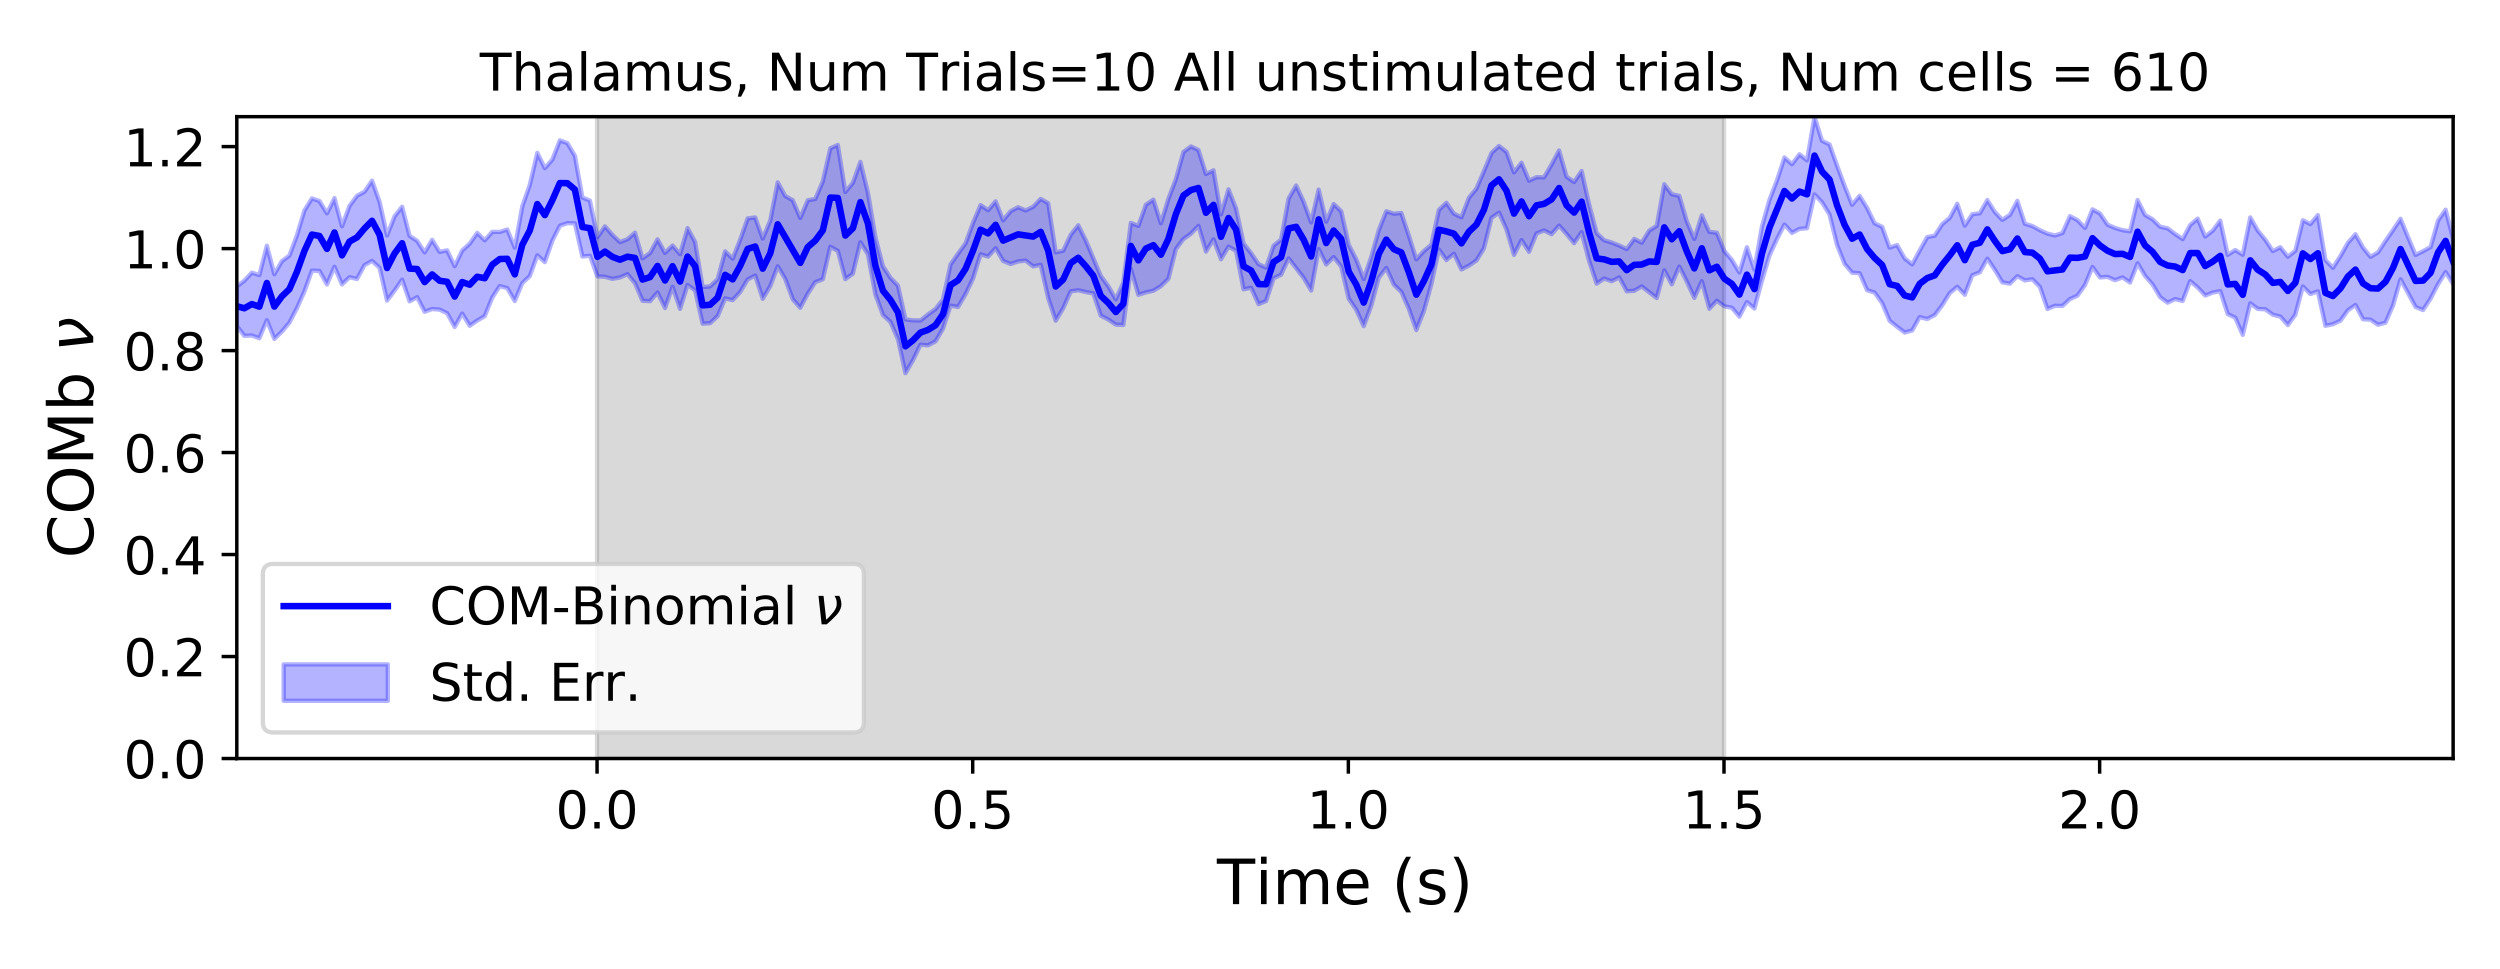 <?xml version="1.0" encoding="utf-8" standalone="no"?>
<!DOCTYPE svg PUBLIC "-//W3C//DTD SVG 1.1//EN"
  "http://www.w3.org/Graphics/SVG/1.1/DTD/svg11.dtd">
<!-- Created with matplotlib (https://matplotlib.org/) -->
<svg height="223.2pt" version="1.1" viewBox="0 0 576 223.2" width="576pt" xmlns="http://www.w3.org/2000/svg" xmlns:xlink="http://www.w3.org/1999/xlink">
 <defs>
  <style type="text/css">
*{stroke-linecap:butt;stroke-linejoin:round;}
  </style>
 </defs>
 <g id="figure_1">
  <g id="patch_1">
   <path d="M 0 223.2 
L 576 223.2 
L 576 0 
L 0 0 
z
" style="fill:#ffffff;"/>
  </g>
  <g id="axes_1">
   <g id="patch_2">
    <path d="M 54.56 174.76 
L 565.2 174.76 
L 565.2 26.88 
L 54.56 26.88 
z
" style="fill:#ffffff;"/>
   </g>
   <g id="PolyCollection_1">
    <defs>
     <path d="M 137.561 -48.44 
L 137.561 -196.32 
L 397.208 -196.32 
L 397.208 -48.44 
L 397.208 -48.44 
L 137.561 -48.44 
z
" id="me5da230ea3" style="stroke:#808080;stroke-opacity:0.3;"/>
    </defs>
    <g clip-path="url(#p9fbfc03beb)">
     <use style="fill:#808080;fill-opacity:0.3;stroke:#808080;stroke-opacity:0.3;" x="0" xlink:href="#me5da230ea3" y="223.2"/>
    </g>
   </g>
   <g id="PolyCollection_2">
    <defs>
     <path d="M 54.56 -157.198 
L 54.56 -148.111 
L 56.291 -145.825 
L 58.022 -145.898 
L 59.753 -145.27 
L 61.484 -149.405 
L 63.215 -145.111 
L 64.946 -146.8 
L 66.677 -148.859 
L 68.408 -152.185 
L 70.139 -156.044 
L 71.87 -160.848 
L 73.601 -160.775 
L 75.332 -157.669 
L 77.063 -161.725 
L 78.794 -157.666 
L 80.525 -159.325 
L 82.256 -158.927 
L 83.987 -162.111 
L 85.718 -163.08 
L 87.449 -161.513 
L 89.18 -153.95 
L 90.911 -156.256 
L 92.642 -158.757 
L 94.373 -153.768 
L 96.104 -154.732 
L 97.835 -151.371 
L 99.566 -152.007 
L 101.297 -151.864 
L 103.028 -151.026 
L 104.759 -147.857 
L 106.489 -150.947 
L 108.22 -148.144 
L 109.951 -149.343 
L 111.682 -150.358 
L 113.413 -154.632 
L 115.144 -157.283 
L 116.875 -156.818 
L 118.606 -153.838 
L 120.337 -157.967 
L 122.068 -159.597 
L 123.799 -164.38 
L 125.53 -162.814 
L 127.261 -167.72 
L 128.992 -171.182 
L 130.723 -171.781 
L 132.454 -171.738 
L 134.185 -164.093 
L 135.916 -164.281 
L 137.647 -159.517 
L 139.378 -159.422 
L 141.109 -158.952 
L 142.84 -159.282 
L 144.571 -160.035 
L 146.302 -157.948 
L 148.033 -153.905 
L 149.764 -153.806 
L 151.495 -155.802 
L 153.226 -152.227 
L 154.957 -157.11 
L 156.688 -152.038 
L 158.419 -157.549 
L 160.15 -156.308 
L 161.881 -148.623 
L 163.612 -148.744 
L 165.343 -150.345 
L 167.074 -154.455 
L 168.805 -154.048 
L 170.536 -155.916 
L 172.267 -158.811 
L 173.998 -159.711 
L 175.729 -154.356 
L 177.46 -157.268 
L 179.191 -161.844 
L 180.922 -158.919 
L 182.653 -154.238 
L 184.384 -152.284 
L 186.115 -155.535 
L 187.846 -158.193 
L 189.577 -158.86 
L 191.308 -166.346 
L 193.039 -165.391 
L 194.77 -158.886 
L 196.501 -160.159 
L 198.232 -167.369 
L 199.963 -164.617 
L 201.694 -155.361 
L 203.425 -150.63 
L 205.156 -149.016 
L 206.887 -145.054 
L 208.617 -137.22 
L 210.348 -140.198 
L 212.079 -143.775 
L 213.81 -143.637 
L 215.541 -144.54 
L 217.272 -147.474 
L 219.003 -152.778 
L 220.734 -152.48 
L 222.465 -155.426 
L 224.196 -159.055 
L 225.927 -164.611 
L 227.658 -164.086 
L 229.389 -166.004 
L 231.12 -163.078 
L 232.851 -162.372 
L 234.582 -162.959 
L 236.313 -163.163 
L 238.044 -161.82 
L 239.775 -162.193 
L 241.506 -154.516 
L 243.237 -149.312 
L 244.968 -152.196 
L 246.699 -156.073 
L 248.43 -156.324 
L 250.161 -155.916 
L 251.892 -155.615 
L 253.623 -150.463 
L 255.354 -149.577 
L 257.085 -148.4 
L 258.816 -148.318 
L 260.547 -161.229 
L 262.278 -155.274 
L 264.009 -155.833 
L 265.74 -156.218 
L 267.471 -157.271 
L 269.202 -158.957 
L 270.933 -165.845 
L 272.664 -168.12 
L 274.395 -169.363 
L 276.126 -171.161 
L 277.857 -165.246 
L 279.588 -168.039 
L 281.319 -163.474 
L 283.05 -166.375 
L 284.781 -165.419 
L 286.512 -156.557 
L 288.243 -156.89 
L 289.974 -153.127 
L 291.705 -153.849 
L 293.436 -159.084 
L 295.167 -159.909 
L 296.898 -163.649 
L 298.629 -161.417 
L 300.36 -159.192 
L 302.091 -156.259 
L 303.822 -165.806 
L 305.553 -162.259 
L 307.284 -163.97 
L 309.015 -161.791 
L 310.745 -154.383 
L 312.476 -151.853 
L 314.207 -148.053 
L 315.938 -152.769 
L 317.669 -159.23 
L 319.4 -161.448 
L 321.131 -157.617 
L 322.862 -155.965 
L 324.593 -152.045 
L 326.324 -147.162 
L 328.055 -151.484 
L 329.786 -157.728 
L 331.517 -165.715 
L 333.248 -163.279 
L 334.979 -164.742 
L 336.71 -161.119 
L 338.441 -161.991 
L 340.172 -163.175 
L 341.903 -165.986 
L 343.634 -172.991 
L 345.365 -174.21 
L 347.096 -170.331 
L 348.827 -164.474 
L 350.558 -167.872 
L 352.289 -165.187 
L 354.02 -169.417 
L 355.751 -170.102 
L 357.482 -169.235 
L 359.213 -171.214 
L 360.944 -169.283 
L 362.675 -167.165 
L 364.406 -169.682 
L 366.137 -163.076 
L 367.868 -157.843 
L 369.599 -159.024 
L 371.33 -158.409 
L 373.061 -159.286 
L 374.792 -156.089 
L 376.523 -156.201 
L 378.254 -157.214 
L 379.985 -155.861 
L 381.716 -154.536 
L 383.447 -160.893 
L 385.178 -157.687 
L 386.909 -161.78 
L 388.64 -158.335 
L 390.371 -154.572 
L 392.102 -158.404 
L 393.833 -152.07 
L 395.564 -153.904 
L 397.295 -152.636 
L 399.026 -152.293 
L 400.757 -150.247 
L 402.488 -153.606 
L 404.219 -152.114 
L 405.95 -158.528 
L 407.681 -164.319 
L 409.412 -168.096 
L 411.143 -171.464 
L 412.873 -169.549 
L 414.604 -170.463 
L 416.335 -170.611 
L 418.066 -178.395 
L 419.797 -176.579 
L 421.528 -173.749 
L 423.259 -166.744 
L 424.99 -162.412 
L 426.721 -160.381 
L 428.452 -160.245 
L 430.183 -156.335 
L 431.914 -155.783 
L 433.645 -153.376 
L 435.376 -149.282 
L 437.107 -147.898 
L 438.838 -146.58 
L 440.569 -147.058 
L 442.3 -150.136 
L 444.031 -149.703 
L 445.762 -150.599 
L 447.493 -152.877 
L 449.224 -155.673 
L 450.955 -157.116 
L 452.686 -155.289 
L 454.417 -159.778 
L 456.148 -160.463 
L 457.879 -163.595 
L 459.61 -161.028 
L 461.341 -158.149 
L 463.072 -157.839 
L 464.803 -159.56 
L 466.534 -158.603 
L 468.265 -158.859 
L 469.996 -157.087 
L 471.727 -152.006 
L 473.458 -152.746 
L 475.189 -152.709 
L 476.92 -154.29 
L 478.651 -155.08 
L 480.382 -157.515 
L 482.113 -161.682 
L 483.844 -159.268 
L 485.575 -159.406 
L 487.306 -158.647 
L 489.037 -159.284 
L 490.768 -158.101 
L 492.499 -162.529 
L 494.23 -159.627 
L 495.961 -157.642 
L 497.692 -154.744 
L 499.423 -153.458 
L 501.154 -154.291 
L 502.885 -153.85 
L 504.616 -158.43 
L 506.347 -156.968 
L 508.078 -155.112 
L 509.809 -155.784 
L 511.54 -156.118 
L 513.271 -150.847 
L 515.001 -149.995 
L 516.732 -146.038 
L 518.463 -153.321 
L 520.194 -152.025 
L 521.925 -151.945 
L 523.656 -150.69 
L 525.387 -150.262 
L 527.118 -148.307 
L 528.849 -150.676 
L 530.58 -157.191 
L 532.311 -155.46 
L 534.042 -156.07 
L 535.773 -148.139 
L 537.504 -148.494 
L 539.235 -149.306 
L 540.966 -151.716 
L 542.697 -152.935 
L 544.428 -149.647 
L 546.159 -149.559 
L 547.89 -148.372 
L 549.621 -148.847 
L 551.352 -152.806 
L 553.083 -158.836 
L 554.814 -155.676 
L 556.545 -152.472 
L 558.276 -151.769 
L 560.007 -154.399 
L 561.738 -157.721 
L 563.469 -160.505 
L 565.2 -157.763 
L 565.2 -168.179 
L 565.2 -168.179 
L 563.469 -174.883 
L 561.738 -172.403 
L 560.007 -166.281 
L 558.276 -165.332 
L 556.545 -164.468 
L 554.814 -168.582 
L 553.083 -172.797 
L 551.352 -170.184 
L 549.621 -167.699 
L 547.89 -165.054 
L 546.159 -164.029 
L 544.428 -166.175 
L 542.697 -169.236 
L 540.966 -167.273 
L 539.235 -164.201 
L 537.504 -161.501 
L 535.773 -163.293 
L 534.042 -173.634 
L 532.311 -171.581 
L 530.58 -172.453 
L 528.849 -165.432 
L 527.118 -164.057 
L 525.387 -166.229 
L 523.656 -165.349 
L 521.925 -167.967 
L 520.194 -170.071 
L 518.463 -173.108 
L 516.732 -164.514 
L 515.001 -165.582 
L 513.271 -164.482 
L 511.54 -172.37 
L 509.809 -170.049 
L 508.078 -168.698 
L 506.347 -172.832 
L 504.616 -171.356 
L 502.885 -168.106 
L 501.154 -169.281 
L 499.423 -170.59 
L 497.692 -170.962 
L 495.961 -172.667 
L 494.23 -173.663 
L 492.499 -177.097 
L 490.768 -169.902 
L 489.037 -170.162 
L 487.306 -170.678 
L 485.575 -171.444 
L 483.844 -174.006 
L 482.113 -174.96 
L 480.382 -170.696 
L 478.651 -172.485 
L 476.92 -173.393 
L 475.189 -169.511 
L 473.458 -168.954 
L 471.727 -169.374 
L 469.996 -170.164 
L 468.265 -171.119 
L 466.534 -171.643 
L 464.803 -176.928 
L 463.072 -173.689 
L 461.341 -172.549 
L 459.61 -174.364 
L 457.879 -177.099 
L 456.148 -174.072 
L 454.417 -173.841 
L 452.686 -171.219 
L 450.955 -176.258 
L 449.224 -173.011 
L 447.493 -171.562 
L 445.762 -168.905 
L 444.031 -168.574 
L 442.3 -165.5 
L 440.569 -162.295 
L 438.838 -163.653 
L 437.107 -166.744 
L 435.376 -166.158 
L 433.645 -170.93 
L 431.914 -171.754 
L 430.183 -175.297 
L 428.452 -178.082 
L 426.721 -176.019 
L 424.99 -180.393 
L 423.259 -185.048 
L 421.528 -189.924 
L 419.797 -190.758 
L 418.066 -196.32 
L 416.335 -186.249 
L 414.604 -187.658 
L 412.873 -185.369 
L 411.143 -186.921 
L 409.412 -181.631 
L 407.681 -177.144 
L 405.95 -170.999 
L 404.219 -161.07 
L 402.488 -166.231 
L 400.757 -160.419 
L 399.026 -163.309 
L 397.295 -165.348 
L 395.564 -169.578 
L 393.833 -169.778 
L 392.102 -173.578 
L 390.371 -168.148 
L 388.64 -172.209 
L 386.909 -178.071 
L 385.178 -178.443 
L 383.447 -180.743 
L 381.716 -171.174 
L 379.985 -170.073 
L 378.254 -167.282 
L 376.523 -168.161 
L 374.792 -165.815 
L 373.061 -166.644 
L 371.33 -167.325 
L 369.599 -167.851 
L 367.868 -169.494 
L 366.137 -176.094 
L 364.406 -183.785 
L 362.675 -181.272 
L 360.944 -182.49 
L 359.213 -188.529 
L 357.482 -185.293 
L 355.751 -182.346 
L 354.02 -182.374 
L 352.289 -181.568 
L 350.558 -185.702 
L 348.827 -183.492 
L 347.096 -188.215 
L 345.365 -189.565 
L 343.634 -187.947 
L 341.903 -183.789 
L 340.172 -179.753 
L 338.441 -177.643 
L 336.71 -173.145 
L 334.979 -173.975 
L 333.248 -176.485 
L 331.517 -174.828 
L 329.786 -166.817 
L 328.055 -165.348 
L 326.324 -163.459 
L 324.593 -168.936 
L 322.862 -174.121 
L 321.131 -173.967 
L 319.4 -174.528 
L 317.669 -170.17 
L 315.938 -163.992 
L 314.207 -158.919 
L 312.476 -163.443 
L 310.745 -166.802 
L 309.015 -174.531 
L 307.284 -176.193 
L 305.553 -172.139 
L 303.822 -179.513 
L 302.091 -171.965 
L 300.36 -176.748 
L 298.629 -180.456 
L 296.898 -177.476 
L 295.167 -167.991 
L 293.436 -166.591 
L 291.705 -161.55 
L 289.974 -162.346 
L 288.243 -164.878 
L 286.512 -167.111 
L 284.781 -175.17 
L 283.05 -179.567 
L 281.319 -173.808 
L 279.588 -183.961 
L 277.857 -183.112 
L 276.126 -188.628 
L 274.395 -189.461 
L 272.664 -188.191 
L 270.933 -181.961 
L 269.202 -177.395 
L 267.471 -171.762 
L 265.74 -177.208 
L 264.009 -176.028 
L 262.278 -171.158 
L 260.547 -171.834 
L 258.816 -158.099 
L 257.085 -154.224 
L 255.354 -157.245 
L 253.623 -159.616 
L 251.892 -163.748 
L 250.161 -167.83 
L 248.43 -171.299 
L 246.699 -169.106 
L 244.968 -165.44 
L 243.237 -165.067 
L 241.506 -176.388 
L 239.775 -177.368 
L 238.044 -175.554 
L 236.313 -174.711 
L 234.582 -175.452 
L 232.851 -174.539 
L 231.12 -172.449 
L 229.389 -176.805 
L 227.658 -174.767 
L 225.927 -175.941 
L 224.196 -171.878 
L 222.465 -167.126 
L 220.734 -164.753 
L 219.003 -162.259 
L 217.272 -154.193 
L 215.541 -152.006 
L 213.81 -150.747 
L 212.079 -149.361 
L 210.348 -149.393 
L 208.617 -149.597 
L 206.887 -157.4 
L 205.156 -159.193 
L 203.425 -161.865 
L 201.694 -168.53 
L 199.963 -178.845 
L 198.232 -185.879 
L 196.501 -181.085 
L 194.77 -178.968 
L 193.039 -189.799 
L 191.308 -189.026 
L 189.577 -181.402 
L 187.846 -177.366 
L 186.115 -177.055 
L 184.384 -172.98 
L 182.653 -177.071 
L 180.922 -178.051 
L 179.191 -181.196 
L 177.46 -172.372 
L 175.729 -168.236 
L 173.998 -173.095 
L 172.267 -172.883 
L 170.536 -167.97 
L 168.805 -163.607 
L 167.074 -165.289 
L 165.343 -158.885 
L 163.612 -157.231 
L 161.881 -157.067 
L 160.15 -167.46 
L 158.419 -170.621 
L 156.688 -164.638 
L 154.957 -166.629 
L 153.226 -164.931 
L 151.495 -168.056 
L 149.764 -164.895 
L 148.033 -163.675 
L 146.302 -169.594 
L 144.571 -168.081 
L 142.84 -167.432 
L 141.109 -169.083 
L 139.378 -171.044 
L 137.647 -168.526 
L 135.916 -176.976 
L 134.185 -177.7 
L 132.454 -187.325 
L 130.723 -190.216 
L 128.992 -190.859 
L 127.261 -186.434 
L 125.53 -184.462 
L 123.799 -187.982 
L 122.068 -180.61 
L 120.337 -175.651 
L 118.606 -166.139 
L 116.875 -170.328 
L 115.144 -169.76 
L 113.413 -169.78 
L 111.682 -167.828 
L 109.951 -169.539 
L 108.22 -167.063 
L 106.489 -165.477 
L 104.759 -161.887 
L 103.028 -165.522 
L 101.297 -165.163 
L 99.566 -167.941 
L 97.835 -165.05 
L 96.104 -167.709 
L 94.373 -168.842 
L 92.642 -175.564 
L 90.911 -173.358 
L 89.18 -168.949 
L 87.449 -176.718 
L 85.718 -181.579 
L 83.987 -179.025 
L 82.256 -178.092 
L 80.525 -175.762 
L 78.794 -171.07 
L 77.063 -177.552 
L 75.332 -174.053 
L 73.601 -176.885 
L 71.87 -177.471 
L 70.139 -174.716 
L 68.408 -168.962 
L 66.677 -164.313 
L 64.946 -163.032 
L 63.215 -160.021 
L 61.484 -166.582 
L 59.753 -159.822 
L 58.022 -160.378 
L 56.291 -158.524 
L 54.56 -157.198 
z
" id="mfabcec4461" style="stroke:#0000ff;stroke-opacity:0.3;"/>
    </defs>
    <g clip-path="url(#p9fbfc03beb)">
     <use style="fill:#0000ff;fill-opacity:0.3;stroke:#0000ff;stroke-opacity:0.3;" x="0" xlink:href="#mfabcec4461" y="223.2"/>
    </g>
   </g>
   <g id="matplotlib.axis_1">
    <g id="xtick_1">
     <g id="line2d_1">
      <defs>
       <path d="M 0 0 
L 0 3.5 
" id="md7018bb700" style="stroke:#000000;stroke-width:0.8;"/>
      </defs>
      <g>
       <use style="stroke:#000000;stroke-width:0.8;" x="137.561" xlink:href="#md7018bb700" y="174.76"/>
      </g>
     </g>
     <g id="text_1">
      <!-- 0.0 -->
      <defs>
       <path d="M 31.781 66.406 
Q 24.172 66.406 20.328 58.906 
Q 16.5 51.422 16.5 36.375 
Q 16.5 21.391 20.328 13.891 
Q 24.172 6.391 31.781 6.391 
Q 39.453 6.391 43.281 13.891 
Q 47.125 21.391 47.125 36.375 
Q 47.125 51.422 43.281 58.906 
Q 39.453 66.406 31.781 66.406 
z
M 31.781 74.219 
Q 44.047 74.219 50.516 64.516 
Q 56.984 54.828 56.984 36.375 
Q 56.984 17.969 50.516 8.266 
Q 44.047 -1.422 31.781 -1.422 
Q 19.531 -1.422 13.062 8.266 
Q 6.594 17.969 6.594 36.375 
Q 6.594 54.828 13.062 64.516 
Q 19.531 74.219 31.781 74.219 
z
" id="DejaVuSans-48"/>
       <path d="M 10.688 12.406 
L 21 12.406 
L 21 0 
L 10.688 0 
z
" id="DejaVuSans-46"/>
      </defs>
      <g transform="translate(128.019 190.878)scale(0.12 -0.12)">
       <use xlink:href="#DejaVuSans-48"/>
       <use x="63.623" xlink:href="#DejaVuSans-46"/>
       <use x="95.41" xlink:href="#DejaVuSans-48"/>
      </g>
     </g>
    </g>
    <g id="xtick_2">
     <g id="line2d_2">
      <g>
       <use style="stroke:#000000;stroke-width:0.8;" x="224.11" xlink:href="#md7018bb700" y="174.76"/>
      </g>
     </g>
     <g id="text_2">
      <!-- 0.5 -->
      <defs>
       <path d="M 10.797 72.906 
L 49.516 72.906 
L 49.516 64.594 
L 19.828 64.594 
L 19.828 46.734 
Q 21.969 47.469 24.109 47.828 
Q 26.266 48.188 28.422 48.188 
Q 40.625 48.188 47.75 41.5 
Q 54.891 34.812 54.891 23.391 
Q 54.891 11.625 47.562 5.094 
Q 40.234 -1.422 26.906 -1.422 
Q 22.312 -1.422 17.547 -0.641 
Q 12.797 0.141 7.719 1.703 
L 7.719 11.625 
Q 12.109 9.234 16.797 8.062 
Q 21.484 6.891 26.703 6.891 
Q 35.156 6.891 40.078 11.328 
Q 45.016 15.766 45.016 23.391 
Q 45.016 31 40.078 35.438 
Q 35.156 39.891 26.703 39.891 
Q 22.75 39.891 18.812 39.016 
Q 14.891 38.141 10.797 36.281 
z
" id="DejaVuSans-53"/>
      </defs>
      <g transform="translate(214.568 190.878)scale(0.12 -0.12)">
       <use xlink:href="#DejaVuSans-48"/>
       <use x="63.623" xlink:href="#DejaVuSans-46"/>
       <use x="95.41" xlink:href="#DejaVuSans-53"/>
      </g>
     </g>
    </g>
    <g id="xtick_3">
     <g id="line2d_3">
      <g>
       <use style="stroke:#000000;stroke-width:0.8;" x="310.659" xlink:href="#md7018bb700" y="174.76"/>
      </g>
     </g>
     <g id="text_3">
      <!-- 1.0 -->
      <defs>
       <path d="M 12.406 8.297 
L 28.516 8.297 
L 28.516 63.922 
L 10.984 60.406 
L 10.984 69.391 
L 28.422 72.906 
L 38.281 72.906 
L 38.281 8.297 
L 54.391 8.297 
L 54.391 0 
L 12.406 0 
z
" id="DejaVuSans-49"/>
      </defs>
      <g transform="translate(301.117 190.878)scale(0.12 -0.12)">
       <use xlink:href="#DejaVuSans-49"/>
       <use x="63.623" xlink:href="#DejaVuSans-46"/>
       <use x="95.41" xlink:href="#DejaVuSans-48"/>
      </g>
     </g>
    </g>
    <g id="xtick_4">
     <g id="line2d_4">
      <g>
       <use style="stroke:#000000;stroke-width:0.8;" x="397.208" xlink:href="#md7018bb700" y="174.76"/>
      </g>
     </g>
     <g id="text_4">
      <!-- 1.5 -->
      <g transform="translate(387.666 190.878)scale(0.12 -0.12)">
       <use xlink:href="#DejaVuSans-49"/>
       <use x="63.623" xlink:href="#DejaVuSans-46"/>
       <use x="95.41" xlink:href="#DejaVuSans-53"/>
      </g>
     </g>
    </g>
    <g id="xtick_5">
     <g id="line2d_5">
      <g>
       <use style="stroke:#000000;stroke-width:0.8;" x="483.757" xlink:href="#md7018bb700" y="174.76"/>
      </g>
     </g>
     <g id="text_5">
      <!-- 2.0 -->
      <defs>
       <path d="M 19.188 8.297 
L 53.609 8.297 
L 53.609 0 
L 7.328 0 
L 7.328 8.297 
Q 12.938 14.109 22.625 23.891 
Q 32.328 33.688 34.812 36.531 
Q 39.547 41.844 41.422 45.531 
Q 43.312 49.219 43.312 52.781 
Q 43.312 58.594 39.234 62.25 
Q 35.156 65.922 28.609 65.922 
Q 23.969 65.922 18.812 64.312 
Q 13.672 62.703 7.812 59.422 
L 7.812 69.391 
Q 13.766 71.781 18.938 73 
Q 24.125 74.219 28.422 74.219 
Q 39.75 74.219 46.484 68.547 
Q 53.219 62.891 53.219 53.422 
Q 53.219 48.922 51.531 44.891 
Q 49.859 40.875 45.406 35.406 
Q 44.188 33.984 37.641 27.219 
Q 31.109 20.453 19.188 8.297 
z
" id="DejaVuSans-50"/>
      </defs>
      <g transform="translate(474.215 190.878)scale(0.12 -0.12)">
       <use xlink:href="#DejaVuSans-50"/>
       <use x="63.623" xlink:href="#DejaVuSans-46"/>
       <use x="95.41" xlink:href="#DejaVuSans-48"/>
      </g>
     </g>
    </g>
    <g id="text_6">
     <!-- Time (s) -->
     <defs>
      <path d="M -0.297 72.906 
L 61.375 72.906 
L 61.375 64.594 
L 35.5 64.594 
L 35.5 0 
L 25.594 0 
L 25.594 64.594 
L -0.297 64.594 
z
" id="DejaVuSans-84"/>
      <path d="M 9.422 54.688 
L 18.406 54.688 
L 18.406 0 
L 9.422 0 
z
M 9.422 75.984 
L 18.406 75.984 
L 18.406 64.594 
L 9.422 64.594 
z
" id="DejaVuSans-105"/>
      <path d="M 52 44.188 
Q 55.375 50.25 60.062 53.125 
Q 64.75 56 71.094 56 
Q 79.641 56 84.281 50.016 
Q 88.922 44.047 88.922 33.016 
L 88.922 0 
L 79.891 0 
L 79.891 32.719 
Q 79.891 40.578 77.094 44.375 
Q 74.312 48.188 68.609 48.188 
Q 61.625 48.188 57.562 43.547 
Q 53.516 38.922 53.516 30.906 
L 53.516 0 
L 44.484 0 
L 44.484 32.719 
Q 44.484 40.625 41.703 44.406 
Q 38.922 48.188 33.109 48.188 
Q 26.219 48.188 22.156 43.531 
Q 18.109 38.875 18.109 30.906 
L 18.109 0 
L 9.078 0 
L 9.078 54.688 
L 18.109 54.688 
L 18.109 46.188 
Q 21.188 51.219 25.484 53.609 
Q 29.781 56 35.688 56 
Q 41.656 56 45.828 52.969 
Q 50 49.953 52 44.188 
z
" id="DejaVuSans-109"/>
      <path d="M 56.203 29.594 
L 56.203 25.203 
L 14.891 25.203 
Q 15.484 15.922 20.484 11.062 
Q 25.484 6.203 34.422 6.203 
Q 39.594 6.203 44.453 7.469 
Q 49.312 8.734 54.109 11.281 
L 54.109 2.781 
Q 49.266 0.734 44.188 -0.344 
Q 39.109 -1.422 33.891 -1.422 
Q 20.797 -1.422 13.156 6.188 
Q 5.516 13.812 5.516 26.812 
Q 5.516 40.234 12.766 48.109 
Q 20.016 56 32.328 56 
Q 43.359 56 49.781 48.891 
Q 56.203 41.797 56.203 29.594 
z
M 47.219 32.234 
Q 47.125 39.594 43.094 43.984 
Q 39.062 48.391 32.422 48.391 
Q 24.906 48.391 20.391 44.141 
Q 15.875 39.891 15.188 32.172 
z
" id="DejaVuSans-101"/>
      <path id="DejaVuSans-32"/>
      <path d="M 31 75.875 
Q 24.469 64.656 21.281 53.656 
Q 18.109 42.672 18.109 31.391 
Q 18.109 20.125 21.312 9.062 
Q 24.516 -2 31 -13.188 
L 23.188 -13.188 
Q 15.875 -1.703 12.234 9.375 
Q 8.594 20.453 8.594 31.391 
Q 8.594 42.281 12.203 53.312 
Q 15.828 64.359 23.188 75.875 
z
" id="DejaVuSans-40"/>
      <path d="M 44.281 53.078 
L 44.281 44.578 
Q 40.484 46.531 36.375 47.5 
Q 32.281 48.484 27.875 48.484 
Q 21.188 48.484 17.844 46.438 
Q 14.5 44.391 14.5 40.281 
Q 14.5 37.156 16.891 35.375 
Q 19.281 33.594 26.516 31.984 
L 29.594 31.297 
Q 39.156 29.25 43.188 25.516 
Q 47.219 21.781 47.219 15.094 
Q 47.219 7.469 41.188 3.016 
Q 35.156 -1.422 24.609 -1.422 
Q 20.219 -1.422 15.453 -0.562 
Q 10.688 0.297 5.422 2 
L 5.422 11.281 
Q 10.406 8.688 15.234 7.391 
Q 20.062 6.109 24.812 6.109 
Q 31.156 6.109 34.562 8.281 
Q 37.984 10.453 37.984 14.406 
Q 37.984 18.062 35.516 20.016 
Q 33.062 21.969 24.703 23.781 
L 21.578 24.516 
Q 13.234 26.266 9.516 29.906 
Q 5.812 33.547 5.812 39.891 
Q 5.812 47.609 11.281 51.797 
Q 16.75 56 26.812 56 
Q 31.781 56 36.172 55.266 
Q 40.578 54.547 44.281 53.078 
z
" id="DejaVuSans-115"/>
      <path d="M 8.016 75.875 
L 15.828 75.875 
Q 23.141 64.359 26.781 53.312 
Q 30.422 42.281 30.422 31.391 
Q 30.422 20.453 26.781 9.375 
Q 23.141 -1.703 15.828 -13.188 
L 8.016 -13.188 
Q 14.5 -2 17.703 9.062 
Q 20.906 20.125 20.906 31.391 
Q 20.906 42.672 17.703 53.656 
Q 14.5 64.656 8.016 75.875 
z
" id="DejaVuSans-41"/>
     </defs>
     <g transform="translate(280.385 208.315)scale(0.144 -0.144)">
      <use xlink:href="#DejaVuSans-84"/>
      <use x="61.037" xlink:href="#DejaVuSans-105"/>
      <use x="88.82" xlink:href="#DejaVuSans-109"/>
      <use x="186.232" xlink:href="#DejaVuSans-101"/>
      <use x="247.756" xlink:href="#DejaVuSans-32"/>
      <use x="279.543" xlink:href="#DejaVuSans-40"/>
      <use x="318.557" xlink:href="#DejaVuSans-115"/>
      <use x="370.656" xlink:href="#DejaVuSans-41"/>
     </g>
    </g>
   </g>
   <g id="matplotlib.axis_2">
    <g id="ytick_1">
     <g id="line2d_6">
      <defs>
       <path d="M 0 0 
L -3.5 0 
" id="me777de0bef" style="stroke:#000000;stroke-width:0.8;"/>
      </defs>
      <g>
       <use style="stroke:#000000;stroke-width:0.8;" x="54.56" xlink:href="#me777de0bef" y="174.76"/>
      </g>
     </g>
     <g id="text_7">
      <!-- 0.0 -->
      <g transform="translate(28.476 179.319)scale(0.12 -0.12)">
       <use xlink:href="#DejaVuSans-48"/>
       <use x="63.623" xlink:href="#DejaVuSans-46"/>
       <use x="95.41" xlink:href="#DejaVuSans-48"/>
      </g>
     </g>
    </g>
    <g id="ytick_2">
     <g id="line2d_7">
      <g>
       <use style="stroke:#000000;stroke-width:0.8;" x="54.56" xlink:href="#me777de0bef" y="151.263"/>
      </g>
     </g>
     <g id="text_8">
      <!-- 0.2 -->
      <g transform="translate(28.476 155.822)scale(0.12 -0.12)">
       <use xlink:href="#DejaVuSans-48"/>
       <use x="63.623" xlink:href="#DejaVuSans-46"/>
       <use x="95.41" xlink:href="#DejaVuSans-50"/>
      </g>
     </g>
    </g>
    <g id="ytick_3">
     <g id="line2d_8">
      <g>
       <use style="stroke:#000000;stroke-width:0.8;" x="54.56" xlink:href="#me777de0bef" y="127.766"/>
      </g>
     </g>
     <g id="text_9">
      <!-- 0.4 -->
      <defs>
       <path d="M 37.797 64.312 
L 12.891 25.391 
L 37.797 25.391 
z
M 35.203 72.906 
L 47.609 72.906 
L 47.609 25.391 
L 58.016 25.391 
L 58.016 17.188 
L 47.609 17.188 
L 47.609 0 
L 37.797 0 
L 37.797 17.188 
L 4.891 17.188 
L 4.891 26.703 
z
" id="DejaVuSans-52"/>
      </defs>
      <g transform="translate(28.476 132.325)scale(0.12 -0.12)">
       <use xlink:href="#DejaVuSans-48"/>
       <use x="63.623" xlink:href="#DejaVuSans-46"/>
       <use x="95.41" xlink:href="#DejaVuSans-52"/>
      </g>
     </g>
    </g>
    <g id="ytick_4">
     <g id="line2d_9">
      <g>
       <use style="stroke:#000000;stroke-width:0.8;" x="54.56" xlink:href="#me777de0bef" y="104.269"/>
      </g>
     </g>
     <g id="text_10">
      <!-- 0.6 -->
      <defs>
       <path d="M 33.016 40.375 
Q 26.375 40.375 22.484 35.828 
Q 18.609 31.297 18.609 23.391 
Q 18.609 15.531 22.484 10.953 
Q 26.375 6.391 33.016 6.391 
Q 39.656 6.391 43.531 10.953 
Q 47.406 15.531 47.406 23.391 
Q 47.406 31.297 43.531 35.828 
Q 39.656 40.375 33.016 40.375 
z
M 52.594 71.297 
L 52.594 62.312 
Q 48.875 64.062 45.094 64.984 
Q 41.312 65.922 37.594 65.922 
Q 27.828 65.922 22.672 59.328 
Q 17.531 52.734 16.797 39.406 
Q 19.672 43.656 24.016 45.922 
Q 28.375 48.188 33.594 48.188 
Q 44.578 48.188 50.953 41.516 
Q 57.328 34.859 57.328 23.391 
Q 57.328 12.156 50.688 5.359 
Q 44.047 -1.422 33.016 -1.422 
Q 20.359 -1.422 13.672 8.266 
Q 6.984 17.969 6.984 36.375 
Q 6.984 53.656 15.188 63.938 
Q 23.391 74.219 37.203 74.219 
Q 40.922 74.219 44.703 73.484 
Q 48.484 72.75 52.594 71.297 
z
" id="DejaVuSans-54"/>
      </defs>
      <g transform="translate(28.476 108.828)scale(0.12 -0.12)">
       <use xlink:href="#DejaVuSans-48"/>
       <use x="63.623" xlink:href="#DejaVuSans-46"/>
       <use x="95.41" xlink:href="#DejaVuSans-54"/>
      </g>
     </g>
    </g>
    <g id="ytick_5">
     <g id="line2d_10">
      <g>
       <use style="stroke:#000000;stroke-width:0.8;" x="54.56" xlink:href="#me777de0bef" y="80.772"/>
      </g>
     </g>
     <g id="text_11">
      <!-- 0.8 -->
      <defs>
       <path d="M 31.781 34.625 
Q 24.75 34.625 20.719 30.859 
Q 16.703 27.094 16.703 20.516 
Q 16.703 13.922 20.719 10.156 
Q 24.75 6.391 31.781 6.391 
Q 38.812 6.391 42.859 10.172 
Q 46.922 13.969 46.922 20.516 
Q 46.922 27.094 42.891 30.859 
Q 38.875 34.625 31.781 34.625 
z
M 21.922 38.812 
Q 15.578 40.375 12.031 44.719 
Q 8.5 49.078 8.5 55.328 
Q 8.5 64.062 14.719 69.141 
Q 20.953 74.219 31.781 74.219 
Q 42.672 74.219 48.875 69.141 
Q 55.078 64.062 55.078 55.328 
Q 55.078 49.078 51.531 44.719 
Q 48 40.375 41.703 38.812 
Q 48.828 37.156 52.797 32.312 
Q 56.781 27.484 56.781 20.516 
Q 56.781 9.906 50.312 4.234 
Q 43.844 -1.422 31.781 -1.422 
Q 19.734 -1.422 13.25 4.234 
Q 6.781 9.906 6.781 20.516 
Q 6.781 27.484 10.781 32.312 
Q 14.797 37.156 21.922 38.812 
z
M 18.312 54.391 
Q 18.312 48.734 21.844 45.562 
Q 25.391 42.391 31.781 42.391 
Q 38.141 42.391 41.719 45.562 
Q 45.312 48.734 45.312 54.391 
Q 45.312 60.062 41.719 63.234 
Q 38.141 66.406 31.781 66.406 
Q 25.391 66.406 21.844 63.234 
Q 18.312 60.062 18.312 54.391 
z
" id="DejaVuSans-56"/>
      </defs>
      <g transform="translate(28.476 85.331)scale(0.12 -0.12)">
       <use xlink:href="#DejaVuSans-48"/>
       <use x="63.623" xlink:href="#DejaVuSans-46"/>
       <use x="95.41" xlink:href="#DejaVuSans-56"/>
      </g>
     </g>
    </g>
    <g id="ytick_6">
     <g id="line2d_11">
      <g>
       <use style="stroke:#000000;stroke-width:0.8;" x="54.56" xlink:href="#me777de0bef" y="57.275"/>
      </g>
     </g>
     <g id="text_12">
      <!-- 1.0 -->
      <g transform="translate(28.476 61.834)scale(0.12 -0.12)">
       <use xlink:href="#DejaVuSans-49"/>
       <use x="63.623" xlink:href="#DejaVuSans-46"/>
       <use x="95.41" xlink:href="#DejaVuSans-48"/>
      </g>
     </g>
    </g>
    <g id="ytick_7">
     <g id="line2d_12">
      <g>
       <use style="stroke:#000000;stroke-width:0.8;" x="54.56" xlink:href="#me777de0bef" y="33.778"/>
      </g>
     </g>
     <g id="text_13">
      <!-- 1.2 -->
      <g transform="translate(28.476 38.337)scale(0.12 -0.12)">
       <use xlink:href="#DejaVuSans-49"/>
       <use x="63.623" xlink:href="#DejaVuSans-46"/>
       <use x="95.41" xlink:href="#DejaVuSans-50"/>
      </g>
     </g>
    </g>
    <g id="text_14">
     <!-- COMb $\nu$ -->
     <defs>
      <path d="M 64.406 67.281 
L 64.406 56.891 
Q 59.422 61.531 53.781 63.812 
Q 48.141 66.109 41.797 66.109 
Q 29.297 66.109 22.656 58.469 
Q 16.016 50.828 16.016 36.375 
Q 16.016 21.969 22.656 14.328 
Q 29.297 6.688 41.797 6.688 
Q 48.141 6.688 53.781 8.984 
Q 59.422 11.281 64.406 15.922 
L 64.406 5.609 
Q 59.234 2.094 53.438 0.328 
Q 47.656 -1.422 41.219 -1.422 
Q 24.656 -1.422 15.125 8.703 
Q 5.609 18.844 5.609 36.375 
Q 5.609 53.953 15.125 64.078 
Q 24.656 74.219 41.219 74.219 
Q 47.75 74.219 53.531 72.484 
Q 59.328 70.75 64.406 67.281 
z
" id="DejaVuSans-67"/>
      <path d="M 39.406 66.219 
Q 28.656 66.219 22.328 58.203 
Q 16.016 50.203 16.016 36.375 
Q 16.016 22.609 22.328 14.594 
Q 28.656 6.594 39.406 6.594 
Q 50.141 6.594 56.422 14.594 
Q 62.703 22.609 62.703 36.375 
Q 62.703 50.203 56.422 58.203 
Q 50.141 66.219 39.406 66.219 
z
M 39.406 74.219 
Q 54.734 74.219 63.906 63.938 
Q 73.094 53.656 73.094 36.375 
Q 73.094 19.141 63.906 8.859 
Q 54.734 -1.422 39.406 -1.422 
Q 24.031 -1.422 14.812 8.828 
Q 5.609 19.094 5.609 36.375 
Q 5.609 53.656 14.812 63.938 
Q 24.031 74.219 39.406 74.219 
z
" id="DejaVuSans-79"/>
      <path d="M 9.812 72.906 
L 24.516 72.906 
L 43.109 23.297 
L 61.812 72.906 
L 76.516 72.906 
L 76.516 0 
L 66.891 0 
L 66.891 64.016 
L 48.094 14.016 
L 38.188 14.016 
L 19.391 64.016 
L 19.391 0 
L 9.812 0 
z
" id="DejaVuSans-77"/>
      <path d="M 48.688 27.297 
Q 48.688 37.203 44.609 42.844 
Q 40.531 48.484 33.406 48.484 
Q 26.266 48.484 22.188 42.844 
Q 18.109 37.203 18.109 27.297 
Q 18.109 17.391 22.188 11.75 
Q 26.266 6.109 33.406 6.109 
Q 40.531 6.109 44.609 11.75 
Q 48.688 17.391 48.688 27.297 
z
M 18.109 46.391 
Q 20.953 51.266 25.266 53.625 
Q 29.594 56 35.594 56 
Q 45.562 56 51.781 48.094 
Q 58.016 40.188 58.016 27.297 
Q 58.016 14.406 51.781 6.484 
Q 45.562 -1.422 35.594 -1.422 
Q 29.594 -1.422 25.266 0.953 
Q 20.953 3.328 18.109 8.203 
L 18.109 0 
L 9.078 0 
L 9.078 75.984 
L 18.109 75.984 
z
" id="DejaVuSans-98"/>
      <path d="M 14.984 0 
L 8.938 54.688 
L 18.609 54.688 
L 23.781 8.797 
Q 30.812 14.844 37.359 23.25 
Q 42.281 29.547 43.562 35.016 
Q 44.141 37.594 43.891 42.484 
Q 43.656 48.297 39.75 54.688 
L 48.828 54.688 
L 48.828 54.688 
Q 51.375 50.344 52.391 44.281 
Q 53.375 38.719 52.641 34.906 
Q 50.781 25.344 42.484 16.797 
Q 31.641 5.672 24.562 0 
z
" id="DejaVuSans-Oblique-957"/>
     </defs>
     <g transform="translate(21.482 128.612)rotate(-90)scale(0.144 -0.144)">
      <use transform="translate(0 0.016)" xlink:href="#DejaVuSans-67"/>
      <use transform="translate(69.824 0.016)" xlink:href="#DejaVuSans-79"/>
      <use transform="translate(148.535 0.016)" xlink:href="#DejaVuSans-77"/>
      <use transform="translate(234.814 0.016)" xlink:href="#DejaVuSans-98"/>
      <use transform="translate(298.291 0.016)" xlink:href="#DejaVuSans-32"/>
      <use transform="translate(330.078 0.016)" xlink:href="#DejaVuSans-Oblique-957"/>
     </g>
    </g>
   </g>
   <g id="line2d_13">
    <path clip-path="url(#p9fbfc03beb)" d="M 54.56 70.546 
L 56.291 71.025 
L 58.022 70.062 
L 59.753 70.654 
L 61.484 65.206 
L 63.215 70.634 
L 64.946 68.284 
L 66.677 66.614 
L 68.408 62.626 
L 70.139 57.82 
L 71.87 54.041 
L 73.601 54.37 
L 75.332 57.339 
L 77.063 53.561 
L 78.794 58.832 
L 80.525 55.656 
L 82.256 54.69 
L 83.987 52.632 
L 85.718 50.87 
L 87.449 54.084 
L 89.18 61.751 
L 90.911 58.393 
L 92.642 56.04 
L 94.373 61.895 
L 96.104 61.98 
L 97.835 64.99 
L 99.566 63.226 
L 101.297 64.687 
L 103.028 64.926 
L 104.759 68.328 
L 106.489 64.988 
L 108.22 65.596 
L 109.951 63.759 
L 111.682 64.107 
L 113.413 60.994 
L 115.144 59.678 
L 116.875 59.627 
L 118.606 63.212 
L 120.337 56.391 
L 122.068 53.097 
L 123.799 47.019 
L 125.53 49.562 
L 127.261 46.123 
L 128.992 42.18 
L 130.723 42.201 
L 132.454 43.668 
L 134.185 52.303 
L 135.916 52.572 
L 137.647 59.178 
L 139.378 57.967 
L 141.109 59.183 
L 142.84 59.843 
L 144.571 59.142 
L 146.302 59.429 
L 148.033 64.41 
L 149.764 63.849 
L 151.495 61.271 
L 153.226 64.621 
L 154.957 61.331 
L 156.688 64.862 
L 158.419 59.115 
L 160.15 61.316 
L 161.881 70.355 
L 163.612 70.213 
L 165.343 68.585 
L 167.074 63.328 
L 168.805 64.373 
L 170.536 61.257 
L 172.267 57.353 
L 173.998 56.797 
L 175.729 61.904 
L 177.46 58.38 
L 179.191 51.68 
L 184.384 60.568 
L 186.115 56.905 
L 187.846 55.42 
L 189.577 53.069 
L 191.308 45.514 
L 193.039 45.605 
L 194.77 54.273 
L 196.501 52.578 
L 198.232 46.576 
L 199.963 51.469 
L 201.694 61.254 
L 203.425 66.952 
L 205.156 69.096 
L 206.887 71.973 
L 208.617 79.791 
L 210.348 78.404 
L 212.079 76.632 
L 213.81 76.008 
L 215.541 74.927 
L 217.272 72.366 
L 219.003 65.681 
L 220.734 64.583 
L 222.465 61.924 
L 224.196 57.733 
L 225.927 52.924 
L 227.658 53.774 
L 229.389 51.796 
L 231.12 55.436 
L 234.582 53.994 
L 238.044 54.513 
L 239.775 53.42 
L 241.506 57.748 
L 243.237 66.01 
L 244.968 64.382 
L 246.699 60.611 
L 248.43 59.389 
L 250.161 61.327 
L 251.892 63.518 
L 253.623 68.16 
L 255.354 69.789 
L 257.085 71.888 
L 258.816 69.991 
L 260.547 56.668 
L 262.278 59.984 
L 264.009 57.27 
L 265.74 56.487 
L 267.471 58.684 
L 269.202 55.024 
L 270.933 49.297 
L 272.664 45.045 
L 274.395 43.788 
L 276.126 43.305 
L 277.857 49.021 
L 279.588 47.2 
L 281.319 54.559 
L 283.05 50.229 
L 284.781 52.905 
L 286.512 61.366 
L 288.243 62.316 
L 289.974 65.463 
L 291.705 65.5 
L 293.436 60.363 
L 295.167 59.25 
L 296.898 52.637 
L 298.629 52.264 
L 300.36 55.23 
L 302.091 59.088 
L 303.822 50.541 
L 305.553 56.001 
L 307.284 53.118 
L 309.015 55.039 
L 310.745 62.608 
L 312.476 65.552 
L 314.207 69.714 
L 315.938 64.82 
L 317.669 58.5 
L 319.4 55.212 
L 321.131 57.408 
L 322.862 58.157 
L 324.593 62.71 
L 326.324 67.889 
L 328.055 64.784 
L 329.786 60.927 
L 331.517 52.929 
L 333.248 53.318 
L 334.979 53.841 
L 336.71 56.068 
L 338.441 53.383 
L 340.172 51.736 
L 341.903 48.313 
L 343.634 42.731 
L 345.365 41.312 
L 347.096 43.927 
L 348.827 49.217 
L 350.558 46.413 
L 352.289 49.823 
L 354.02 47.305 
L 355.751 46.976 
L 357.482 45.936 
L 359.213 43.329 
L 360.944 47.314 
L 362.675 48.981 
L 364.406 46.467 
L 366.137 53.615 
L 367.868 59.531 
L 369.599 59.762 
L 371.33 60.333 
L 373.061 60.235 
L 374.792 62.248 
L 376.523 61.019 
L 378.254 60.952 
L 379.985 60.233 
L 381.716 60.345 
L 383.447 52.382 
L 385.178 55.135 
L 386.909 53.274 
L 388.64 57.928 
L 390.371 61.84 
L 392.102 57.209 
L 393.833 62.276 
L 395.564 61.459 
L 397.295 64.208 
L 399.026 65.399 
L 400.757 67.867 
L 402.488 63.281 
L 404.219 66.608 
L 405.95 58.436 
L 407.681 52.468 
L 411.143 44.007 
L 412.873 45.741 
L 414.604 44.14 
L 416.335 44.77 
L 418.066 35.843 
L 419.797 39.532 
L 421.528 41.363 
L 423.259 47.304 
L 424.99 51.798 
L 426.721 55 
L 428.452 54.036 
L 430.183 57.384 
L 431.914 59.432 
L 433.645 61.047 
L 435.376 65.48 
L 437.107 65.879 
L 438.838 68.084 
L 440.569 68.523 
L 442.3 65.382 
L 444.031 64.061 
L 445.762 63.448 
L 447.493 60.98 
L 449.224 58.858 
L 450.955 56.513 
L 452.686 59.946 
L 454.417 56.391 
L 456.148 55.932 
L 457.879 52.853 
L 459.61 55.504 
L 461.341 57.851 
L 463.072 57.436 
L 464.803 54.956 
L 466.534 58.077 
L 468.265 58.211 
L 469.996 59.575 
L 471.727 62.51 
L 475.189 62.09 
L 476.92 59.358 
L 478.651 59.417 
L 480.382 59.095 
L 482.113 54.879 
L 483.844 56.563 
L 485.575 57.775 
L 487.306 58.538 
L 489.037 58.477 
L 490.768 59.199 
L 492.499 53.387 
L 494.23 56.555 
L 495.961 58.045 
L 497.692 60.347 
L 499.423 61.176 
L 501.154 61.414 
L 502.885 62.222 
L 504.616 58.307 
L 506.347 58.3 
L 508.078 61.295 
L 509.809 60.284 
L 511.54 58.956 
L 513.271 65.535 
L 515.001 65.411 
L 516.732 67.924 
L 518.463 59.985 
L 520.194 62.152 
L 521.925 63.244 
L 523.656 65.18 
L 525.387 64.954 
L 527.118 67.018 
L 528.849 65.146 
L 530.58 58.378 
L 532.311 59.679 
L 534.042 58.348 
L 535.773 67.484 
L 537.504 68.202 
L 539.235 66.446 
L 540.966 63.705 
L 542.697 62.115 
L 544.428 65.289 
L 546.159 66.406 
L 547.89 66.487 
L 549.621 64.927 
L 551.352 61.705 
L 553.083 57.383 
L 556.545 64.73 
L 558.276 64.649 
L 560.007 62.86 
L 561.738 58.138 
L 563.469 55.506 
L 565.2 60.229 
L 565.2 60.229 
" style="fill:none;stroke:#0000ff;stroke-linecap:square;stroke-width:1.5;"/>
   </g>
   <g id="patch_3">
    <path d="M 54.56 174.76 
L 54.56 26.88 
" style="fill:none;stroke:#000000;stroke-linecap:square;stroke-linejoin:miter;stroke-width:0.8;"/>
   </g>
   <g id="patch_4">
    <path d="M 565.2 174.76 
L 565.2 26.88 
" style="fill:none;stroke:#000000;stroke-linecap:square;stroke-linejoin:miter;stroke-width:0.8;"/>
   </g>
   <g id="patch_5">
    <path d="M 54.56 174.76 
L 565.2 174.76 
" style="fill:none;stroke:#000000;stroke-linecap:square;stroke-linejoin:miter;stroke-width:0.8;"/>
   </g>
   <g id="patch_6">
    <path d="M 54.56 26.88 
L 565.2 26.88 
" style="fill:none;stroke:#000000;stroke-linecap:square;stroke-linejoin:miter;stroke-width:0.8;"/>
   </g>
   <g id="text_15">
    <!-- Thalamus, Num Trials=10 All unstimulated trials, Num cells = 610 -->
    <defs>
     <path d="M 54.891 33.016 
L 54.891 0 
L 45.906 0 
L 45.906 32.719 
Q 45.906 40.484 42.875 44.328 
Q 39.844 48.188 33.797 48.188 
Q 26.516 48.188 22.312 43.547 
Q 18.109 38.922 18.109 30.906 
L 18.109 0 
L 9.078 0 
L 9.078 75.984 
L 18.109 75.984 
L 18.109 46.188 
Q 21.344 51.125 25.703 53.562 
Q 30.078 56 35.797 56 
Q 45.219 56 50.047 50.172 
Q 54.891 44.344 54.891 33.016 
z
" id="DejaVuSans-104"/>
     <path d="M 34.281 27.484 
Q 23.391 27.484 19.188 25 
Q 14.984 22.516 14.984 16.5 
Q 14.984 11.719 18.141 8.906 
Q 21.297 6.109 26.703 6.109 
Q 34.188 6.109 38.703 11.406 
Q 43.219 16.703 43.219 25.484 
L 43.219 27.484 
z
M 52.203 31.203 
L 52.203 0 
L 43.219 0 
L 43.219 8.297 
Q 40.141 3.328 35.547 0.953 
Q 30.953 -1.422 24.312 -1.422 
Q 15.922 -1.422 10.953 3.297 
Q 6 8.016 6 15.922 
Q 6 25.141 12.172 29.828 
Q 18.359 34.516 30.609 34.516 
L 43.219 34.516 
L 43.219 35.406 
Q 43.219 41.609 39.141 45 
Q 35.062 48.391 27.688 48.391 
Q 23 48.391 18.547 47.266 
Q 14.109 46.141 10.016 43.891 
L 10.016 52.203 
Q 14.938 54.109 19.578 55.047 
Q 24.219 56 28.609 56 
Q 40.484 56 46.344 49.844 
Q 52.203 43.703 52.203 31.203 
z
" id="DejaVuSans-97"/>
     <path d="M 9.422 75.984 
L 18.406 75.984 
L 18.406 0 
L 9.422 0 
z
" id="DejaVuSans-108"/>
     <path d="M 8.5 21.578 
L 8.5 54.688 
L 17.484 54.688 
L 17.484 21.922 
Q 17.484 14.156 20.5 10.266 
Q 23.531 6.391 29.594 6.391 
Q 36.859 6.391 41.078 11.031 
Q 45.312 15.672 45.312 23.688 
L 45.312 54.688 
L 54.297 54.688 
L 54.297 0 
L 45.312 0 
L 45.312 8.406 
Q 42.047 3.422 37.719 1 
Q 33.406 -1.422 27.688 -1.422 
Q 18.266 -1.422 13.375 4.438 
Q 8.5 10.297 8.5 21.578 
z
M 31.109 56 
z
" id="DejaVuSans-117"/>
     <path d="M 11.719 12.406 
L 22.016 12.406 
L 22.016 4 
L 14.016 -11.625 
L 7.719 -11.625 
L 11.719 4 
z
" id="DejaVuSans-44"/>
     <path d="M 9.812 72.906 
L 23.094 72.906 
L 55.422 11.922 
L 55.422 72.906 
L 64.984 72.906 
L 64.984 0 
L 51.703 0 
L 19.391 60.984 
L 19.391 0 
L 9.812 0 
z
" id="DejaVuSans-78"/>
     <path d="M 41.109 46.297 
Q 39.594 47.172 37.812 47.578 
Q 36.031 48 33.891 48 
Q 26.266 48 22.188 43.047 
Q 18.109 38.094 18.109 28.812 
L 18.109 0 
L 9.078 0 
L 9.078 54.688 
L 18.109 54.688 
L 18.109 46.188 
Q 20.953 51.172 25.484 53.578 
Q 30.031 56 36.531 56 
Q 37.453 56 38.578 55.875 
Q 39.703 55.766 41.062 55.516 
z
" id="DejaVuSans-114"/>
     <path d="M 10.594 45.406 
L 73.188 45.406 
L 73.188 37.203 
L 10.594 37.203 
z
M 10.594 25.484 
L 73.188 25.484 
L 73.188 17.188 
L 10.594 17.188 
z
" id="DejaVuSans-61"/>
     <path d="M 34.188 63.188 
L 20.797 26.906 
L 47.609 26.906 
z
M 28.609 72.906 
L 39.797 72.906 
L 67.578 0 
L 57.328 0 
L 50.688 18.703 
L 17.828 18.703 
L 11.188 0 
L 0.781 0 
z
" id="DejaVuSans-65"/>
     <path d="M 54.891 33.016 
L 54.891 0 
L 45.906 0 
L 45.906 32.719 
Q 45.906 40.484 42.875 44.328 
Q 39.844 48.188 33.797 48.188 
Q 26.516 48.188 22.312 43.547 
Q 18.109 38.922 18.109 30.906 
L 18.109 0 
L 9.078 0 
L 9.078 54.688 
L 18.109 54.688 
L 18.109 46.188 
Q 21.344 51.125 25.703 53.562 
Q 30.078 56 35.797 56 
Q 45.219 56 50.047 50.172 
Q 54.891 44.344 54.891 33.016 
z
" id="DejaVuSans-110"/>
     <path d="M 18.312 70.219 
L 18.312 54.688 
L 36.812 54.688 
L 36.812 47.703 
L 18.312 47.703 
L 18.312 18.016 
Q 18.312 11.328 20.141 9.422 
Q 21.969 7.516 27.594 7.516 
L 36.812 7.516 
L 36.812 0 
L 27.594 0 
Q 17.188 0 13.234 3.875 
Q 9.281 7.766 9.281 18.016 
L 9.281 47.703 
L 2.688 47.703 
L 2.688 54.688 
L 9.281 54.688 
L 9.281 70.219 
z
" id="DejaVuSans-116"/>
     <path d="M 45.406 46.391 
L 45.406 75.984 
L 54.391 75.984 
L 54.391 0 
L 45.406 0 
L 45.406 8.203 
Q 42.578 3.328 38.25 0.953 
Q 33.938 -1.422 27.875 -1.422 
Q 17.969 -1.422 11.734 6.484 
Q 5.516 14.406 5.516 27.297 
Q 5.516 40.188 11.734 48.094 
Q 17.969 56 27.875 56 
Q 33.938 56 38.25 53.625 
Q 42.578 51.266 45.406 46.391 
z
M 14.797 27.297 
Q 14.797 17.391 18.875 11.75 
Q 22.953 6.109 30.078 6.109 
Q 37.203 6.109 41.297 11.75 
Q 45.406 17.391 45.406 27.297 
Q 45.406 37.203 41.297 42.844 
Q 37.203 48.484 30.078 48.484 
Q 22.953 48.484 18.875 42.844 
Q 14.797 37.203 14.797 27.297 
z
" id="DejaVuSans-100"/>
     <path d="M 48.781 52.594 
L 48.781 44.188 
Q 44.969 46.297 41.141 47.344 
Q 37.312 48.391 33.406 48.391 
Q 24.656 48.391 19.812 42.844 
Q 14.984 37.312 14.984 27.297 
Q 14.984 17.281 19.812 11.734 
Q 24.656 6.203 33.406 6.203 
Q 37.312 6.203 41.141 7.25 
Q 44.969 8.297 48.781 10.406 
L 48.781 2.094 
Q 45.016 0.344 40.984 -0.531 
Q 36.969 -1.422 32.422 -1.422 
Q 20.062 -1.422 12.781 6.344 
Q 5.516 14.109 5.516 27.297 
Q 5.516 40.672 12.859 48.328 
Q 20.219 56 33.016 56 
Q 37.156 56 41.109 55.141 
Q 45.062 54.297 48.781 52.594 
z
" id="DejaVuSans-99"/>
    </defs>
    <g transform="translate(110.538 20.88)scale(0.12 -0.12)">
     <use xlink:href="#DejaVuSans-84"/>
     <use x="61.084" xlink:href="#DejaVuSans-104"/>
     <use x="124.463" xlink:href="#DejaVuSans-97"/>
     <use x="185.742" xlink:href="#DejaVuSans-108"/>
     <use x="213.525" xlink:href="#DejaVuSans-97"/>
     <use x="274.805" xlink:href="#DejaVuSans-109"/>
     <use x="372.217" xlink:href="#DejaVuSans-117"/>
     <use x="435.596" xlink:href="#DejaVuSans-115"/>
     <use x="487.695" xlink:href="#DejaVuSans-44"/>
     <use x="519.482" xlink:href="#DejaVuSans-32"/>
     <use x="551.27" xlink:href="#DejaVuSans-78"/>
     <use x="626.074" xlink:href="#DejaVuSans-117"/>
     <use x="689.453" xlink:href="#DejaVuSans-109"/>
     <use x="786.865" xlink:href="#DejaVuSans-32"/>
     <use x="818.652" xlink:href="#DejaVuSans-84"/>
     <use x="879.518" xlink:href="#DejaVuSans-114"/>
     <use x="920.631" xlink:href="#DejaVuSans-105"/>
     <use x="948.414" xlink:href="#DejaVuSans-97"/>
     <use x="1009.693" xlink:href="#DejaVuSans-108"/>
     <use x="1037.477" xlink:href="#DejaVuSans-115"/>
     <use x="1089.576" xlink:href="#DejaVuSans-61"/>
     <use x="1173.365" xlink:href="#DejaVuSans-49"/>
     <use x="1236.988" xlink:href="#DejaVuSans-48"/>
     <use x="1300.611" xlink:href="#DejaVuSans-32"/>
     <use x="1332.398" xlink:href="#DejaVuSans-65"/>
     <use x="1400.807" xlink:href="#DejaVuSans-108"/>
     <use x="1428.59" xlink:href="#DejaVuSans-108"/>
     <use x="1456.373" xlink:href="#DejaVuSans-32"/>
     <use x="1488.16" xlink:href="#DejaVuSans-117"/>
     <use x="1551.539" xlink:href="#DejaVuSans-110"/>
     <use x="1614.918" xlink:href="#DejaVuSans-115"/>
     <use x="1667.018" xlink:href="#DejaVuSans-116"/>
     <use x="1706.227" xlink:href="#DejaVuSans-105"/>
     <use x="1734.01" xlink:href="#DejaVuSans-109"/>
     <use x="1831.422" xlink:href="#DejaVuSans-117"/>
     <use x="1894.801" xlink:href="#DejaVuSans-108"/>
     <use x="1922.584" xlink:href="#DejaVuSans-97"/>
     <use x="1983.863" xlink:href="#DejaVuSans-116"/>
     <use x="2023.072" xlink:href="#DejaVuSans-101"/>
     <use x="2084.596" xlink:href="#DejaVuSans-100"/>
     <use x="2148.072" xlink:href="#DejaVuSans-32"/>
     <use x="2179.859" xlink:href="#DejaVuSans-116"/>
     <use x="2219.068" xlink:href="#DejaVuSans-114"/>
     <use x="2260.182" xlink:href="#DejaVuSans-105"/>
     <use x="2287.965" xlink:href="#DejaVuSans-97"/>
     <use x="2349.244" xlink:href="#DejaVuSans-108"/>
     <use x="2377.027" xlink:href="#DejaVuSans-115"/>
     <use x="2429.127" xlink:href="#DejaVuSans-44"/>
     <use x="2460.914" xlink:href="#DejaVuSans-32"/>
     <use x="2492.701" xlink:href="#DejaVuSans-78"/>
     <use x="2567.506" xlink:href="#DejaVuSans-117"/>
     <use x="2630.885" xlink:href="#DejaVuSans-109"/>
     <use x="2728.297" xlink:href="#DejaVuSans-32"/>
     <use x="2760.084" xlink:href="#DejaVuSans-99"/>
     <use x="2815.064" xlink:href="#DejaVuSans-101"/>
     <use x="2876.588" xlink:href="#DejaVuSans-108"/>
     <use x="2904.371" xlink:href="#DejaVuSans-108"/>
     <use x="2932.154" xlink:href="#DejaVuSans-115"/>
     <use x="2984.254" xlink:href="#DejaVuSans-32"/>
     <use x="3016.041" xlink:href="#DejaVuSans-61"/>
     <use x="3099.83" xlink:href="#DejaVuSans-32"/>
     <use x="3131.617" xlink:href="#DejaVuSans-54"/>
     <use x="3195.24" xlink:href="#DejaVuSans-49"/>
     <use x="3258.863" xlink:href="#DejaVuSans-48"/>
    </g>
   </g>
   <g id="legend_1">
    <g id="patch_7">
     <path d="M 62.96 168.76 
L 196.64 168.76 
Q 199.04 168.76 199.04 166.36 
L 199.04 132.333 
Q 199.04 129.933 196.64 129.933 
L 62.96 129.933 
Q 60.56 129.933 60.56 132.333 
L 60.56 166.36 
Q 60.56 168.76 62.96 168.76 
z
" style="fill:#ffffff;opacity:0.8;stroke:#cccccc;stroke-linejoin:miter;"/>
    </g>
    <g id="line2d_14">
     <path d="M 65.36 139.651 
L 89.36 139.651 
" style="fill:none;stroke:#0000ff;stroke-linecap:square;stroke-width:1.5;"/>
    </g>
    <g id="line2d_15"/>
    <g id="text_16">
     <!-- COM-Binomial $\nu$ -->
     <defs>
      <path d="M 4.891 31.391 
L 31.203 31.391 
L 31.203 23.391 
L 4.891 23.391 
z
" id="DejaVuSans-45"/>
      <path d="M 19.672 34.812 
L 19.672 8.109 
L 35.5 8.109 
Q 43.453 8.109 47.281 11.406 
Q 51.125 14.703 51.125 21.484 
Q 51.125 28.328 47.281 31.562 
Q 43.453 34.812 35.5 34.812 
z
M 19.672 64.797 
L 19.672 42.828 
L 34.281 42.828 
Q 41.5 42.828 45.031 45.531 
Q 48.578 48.25 48.578 53.812 
Q 48.578 59.328 45.031 62.062 
Q 41.5 64.797 34.281 64.797 
z
M 9.812 72.906 
L 35.016 72.906 
Q 46.297 72.906 52.391 68.219 
Q 58.5 63.531 58.5 54.891 
Q 58.5 48.188 55.375 44.234 
Q 52.25 40.281 46.188 39.312 
Q 53.469 37.75 57.5 32.781 
Q 61.531 27.828 61.531 20.406 
Q 61.531 10.641 54.891 5.312 
Q 48.25 0 35.984 0 
L 9.812 0 
z
" id="DejaVuSans-66"/>
      <path d="M 30.609 48.391 
Q 23.391 48.391 19.188 42.75 
Q 14.984 37.109 14.984 27.297 
Q 14.984 17.484 19.156 11.844 
Q 23.344 6.203 30.609 6.203 
Q 37.797 6.203 41.984 11.859 
Q 46.188 17.531 46.188 27.297 
Q 46.188 37.016 41.984 42.703 
Q 37.797 48.391 30.609 48.391 
z
M 30.609 56 
Q 42.328 56 49.016 48.375 
Q 55.719 40.766 55.719 27.297 
Q 55.719 13.875 49.016 6.219 
Q 42.328 -1.422 30.609 -1.422 
Q 18.844 -1.422 12.172 6.219 
Q 5.516 13.875 5.516 27.297 
Q 5.516 40.766 12.172 48.375 
Q 18.844 56 30.609 56 
z
" id="DejaVuSans-111"/>
     </defs>
     <g transform="translate(98.96 143.851)scale(0.12 -0.12)">
      <use transform="translate(0 0.016)" xlink:href="#DejaVuSans-67"/>
      <use transform="translate(69.824 0.016)" xlink:href="#DejaVuSans-79"/>
      <use transform="translate(148.535 0.016)" xlink:href="#DejaVuSans-77"/>
      <use transform="translate(234.814 0.016)" xlink:href="#DejaVuSans-45"/>
      <use transform="translate(270.898 0.016)" xlink:href="#DejaVuSans-66"/>
      <use transform="translate(339.502 0.016)" xlink:href="#DejaVuSans-105"/>
      <use transform="translate(367.285 0.016)" xlink:href="#DejaVuSans-110"/>
      <use transform="translate(430.664 0.016)" xlink:href="#DejaVuSans-111"/>
      <use transform="translate(491.846 0.016)" xlink:href="#DejaVuSans-109"/>
      <use transform="translate(589.258 0.016)" xlink:href="#DejaVuSans-105"/>
      <use transform="translate(617.041 0.016)" xlink:href="#DejaVuSans-97"/>
      <use transform="translate(678.32 0.016)" xlink:href="#DejaVuSans-108"/>
      <use transform="translate(706.104 0.016)" xlink:href="#DejaVuSans-32"/>
      <use transform="translate(737.891 0.016)" xlink:href="#DejaVuSans-Oblique-957"/>
     </g>
    </g>
    <g id="patch_8">
     <path d="M 65.36 161.464 
L 89.36 161.464 
L 89.36 153.064 
L 65.36 153.064 
z
" style="fill:#0000ff;opacity:0.3;stroke:#0000ff;stroke-linejoin:miter;"/>
    </g>
    <g id="text_17">
     <!-- Std. Err. -->
     <defs>
      <path d="M 53.516 70.516 
L 53.516 60.891 
Q 47.906 63.578 42.922 64.891 
Q 37.938 66.219 33.297 66.219 
Q 25.25 66.219 20.875 63.094 
Q 16.5 59.969 16.5 54.203 
Q 16.5 49.359 19.406 46.891 
Q 22.312 44.438 30.422 42.922 
L 36.375 41.703 
Q 47.406 39.594 52.656 34.297 
Q 57.906 29 57.906 20.125 
Q 57.906 9.516 50.797 4.047 
Q 43.703 -1.422 29.984 -1.422 
Q 24.812 -1.422 18.969 -0.25 
Q 13.141 0.922 6.891 3.219 
L 6.891 13.375 
Q 12.891 10.016 18.656 8.297 
Q 24.422 6.594 29.984 6.594 
Q 38.422 6.594 43.016 9.906 
Q 47.609 13.234 47.609 19.391 
Q 47.609 24.75 44.312 27.781 
Q 41.016 30.812 33.5 32.328 
L 27.484 33.5 
Q 16.453 35.688 11.516 40.375 
Q 6.594 45.062 6.594 53.422 
Q 6.594 63.094 13.406 68.656 
Q 20.219 74.219 32.172 74.219 
Q 37.312 74.219 42.625 73.281 
Q 47.953 72.359 53.516 70.516 
z
" id="DejaVuSans-83"/>
      <path d="M 9.812 72.906 
L 55.906 72.906 
L 55.906 64.594 
L 19.672 64.594 
L 19.672 43.016 
L 54.391 43.016 
L 54.391 34.719 
L 19.672 34.719 
L 19.672 8.297 
L 56.781 8.297 
L 56.781 0 
L 9.812 0 
z
" id="DejaVuSans-69"/>
     </defs>
     <g transform="translate(98.96 161.464)scale(0.12 -0.12)">
      <use xlink:href="#DejaVuSans-83"/>
      <use x="63.477" xlink:href="#DejaVuSans-116"/>
      <use x="102.686" xlink:href="#DejaVuSans-100"/>
      <use x="166.162" xlink:href="#DejaVuSans-46"/>
      <use x="197.949" xlink:href="#DejaVuSans-32"/>
      <use x="229.736" xlink:href="#DejaVuSans-69"/>
      <use x="292.92" xlink:href="#DejaVuSans-114"/>
      <use x="334.018" xlink:href="#DejaVuSans-114"/>
      <use x="374.99" xlink:href="#DejaVuSans-46"/>
     </g>
    </g>
   </g>
  </g>
 </g>
 <defs>
  <clipPath id="p9fbfc03beb">
   <rect height="147.88" width="510.64" x="54.56" y="26.88"/>
  </clipPath>
 </defs>
</svg>
